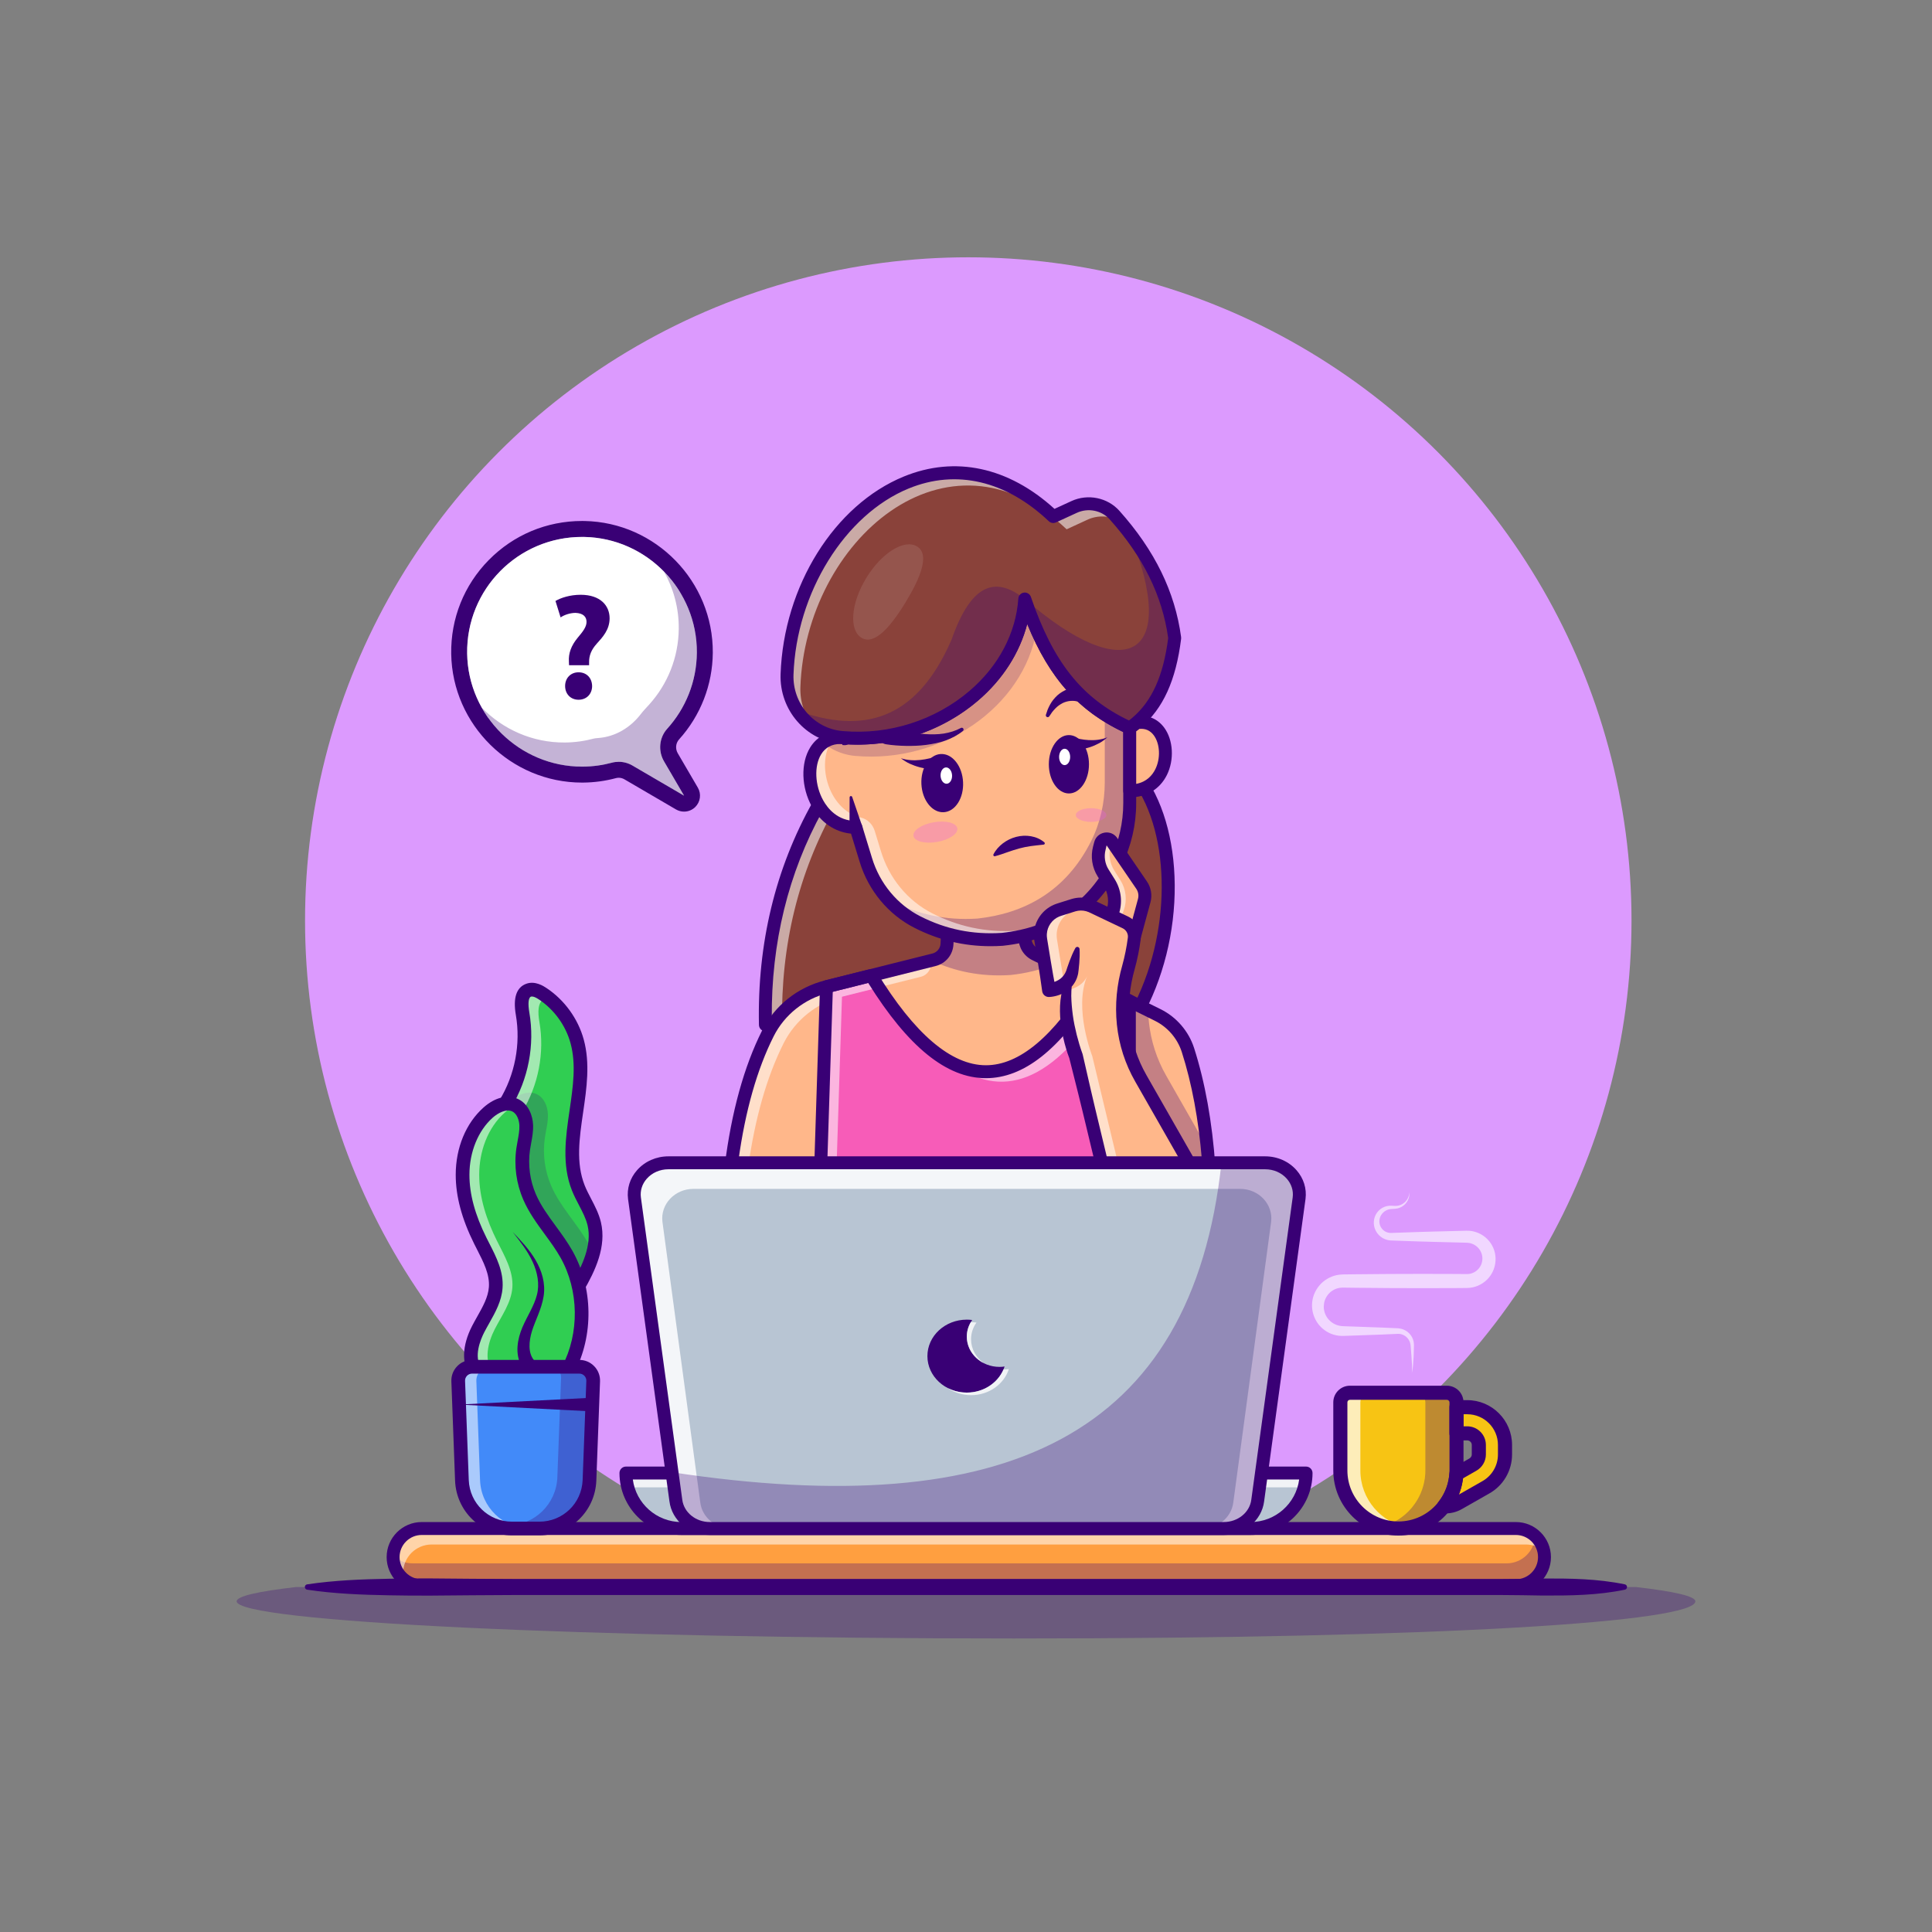 <?xml version="1.0" encoding="utf-8"?>
<!-- Generator: Adobe Illustrator 27.5.0, SVG Export Plug-In . SVG Version: 6.00 Build 0)  -->
<svg version="1.1" id="Layer_1" xmlns="http://www.w3.org/2000/svg" xmlns:xlink="http://www.w3.org/1999/xlink" x="0px" y="0px"
	 viewBox="0 0 4000 4000" style="enable-background:new 0 0 4000 4000;" xml:space="preserve">
<rect x="0" y="0" width="4000" height="4000" fill="#808080" stroke="none"/>
<g>
	<g>

	</g>
	<g>
		<g>
			<circle style="fill:#DC9AFE;" cx="2004.719" cy="1905.875" r="1373.156"/>
		</g>
		<g>
			<g>
				<g>
					<path style="fill:#FF9F40;" d="M3138.475,3283.064H873.115c-32.707,0-59.221-26.514-59.221-59.221l0,0
						c0-32.707,26.514-59.221,59.221-59.221h2265.36c32.707,0,59.221,26.514,59.221,59.221l0,0
						C3197.696,3256.55,3171.182,3283.064,3138.475,3283.064z"/>
				</g>
				<g style="opacity:0.3;">
					<path style="fill:#390075;" d="M3178.371,3180.167c-1.389,31.475-27.272,56.586-59.09,56.586H853.92
						c-15.39,0-29.363-5.92-39.894-15.544c-0.039,0.88-0.133,1.745-0.133,2.635c0,32.707,26.515,59.221,59.222,59.221h2265.359
						c32.708,0,59.222-26.514,59.222-59.221C3197.697,3206.527,3190.218,3190.996,3178.371,3180.167z"/>
				</g>
				<g style="opacity:0.55;">
					<path style="fill:#FFFFFF;" d="M3196.262,3210.811c-10.181-8.195-23.094-13.099-37.125-13.099H893.791
						c-16.327,0-31.165,6.643-41.905,17.321c-10.678,10.74-17.32,25.578-17.32,41.905c0,4.532,0.497,8.878,1.428,13.099
						c-13.472-10.864-22.101-27.502-22.101-46.188c0-16.39,6.643-31.165,17.321-41.905c10.74-10.678,25.515-17.321,41.905-17.321
						h2265.346C3166.712,3164.622,3190.365,3184.364,3196.262,3210.811z"/>
				</g>
				<g>
					<path style="fill:#390075;" d="M3138.476,3296.446H873.115c-40.034,0-72.607-32.568-72.607-72.603s32.573-72.607,72.607-72.607
						h2265.361c40.034,0,72.603,32.573,72.603,72.607S3178.51,3296.446,3138.476,3296.446z M873.115,3178.003
						c-25.273,0-45.84,20.566-45.84,45.84s20.566,45.835,45.84,45.835h2265.361c25.273,0,45.835-20.562,45.835-45.835
						s-20.562-45.84-45.835-45.84H873.115z"/>
				</g>
				<g>
					<path style="fill:#F7C414;" d="M3015.446,2903.359v141.06c0,2.438-0.068,4.943-0.203,7.381
						c-0.203,3.183-0.542,6.434-0.948,9.549h-0.068c-2.98,21.399-11.715,41.038-24.582,57.291c-0.677,1.016-1.49,2.032-2.302,2.98
						c-22.009,26.275-55.124,43.002-92.099,43.002c-66.365,0-120.202-53.837-120.202-120.202v-141.06
						c0-10.903,8.871-19.774,19.774-19.774h200.857C3006.575,2883.585,3015.446,2892.457,3015.446,2903.359z"/>
					<path style="fill:#390075;" d="M2895.244,3167.056c-67.622,0-122.637-55.015-122.637-122.637v-141.06
						c0-12.246,9.961-22.207,22.207-22.207h200.859c12.241,0,22.202,9.961,22.202,22.207v141.06c0,2.48-0.063,5.034-0.2,7.52
						c-0.21,3.257-0.552,6.558-0.967,9.722l-0.381,2.119c-3.223,20.488-11.768,39.937-24.775,56.367
						c-0.61,0.933-1.484,2.036-2.358,3.057C2965.849,3151.065,2931.601,3167.056,2895.244,3167.056z M2794.814,2886.016
						c-9.561,0-17.344,7.783-17.344,17.344v141.06c0,64.941,52.832,117.773,117.773,117.773c34.912,0,67.803-15.356,90.234-42.134
						c0.762-0.894,1.519-1.831,2.139-2.769c13.037-16.475,21.362-35.879,24.199-56.279l0.327-2.095
						c0.283-2.402,0.518-4.854,0.674-7.271c0.132-2.378,0.195-4.834,0.195-7.227v-141.06c0-9.561-7.778-17.344-17.339-17.344
						H2794.814z"/>
				</g>
				<g style="opacity:0.3;">
					<path style="fill:#390075;" d="M3000.773,2903.359v141.06c0,2.438-0.068,4.943-0.203,7.381
						c-0.203,3.183-0.542,6.434-0.948,9.549h-0.068c-2.98,21.399-11.715,41.038-24.582,57.291c-0.677,1.016-1.49,2.032-2.302,2.98
						c-22.009,26.275-55.124,43.002-92.099,43.002c-8.533,0-16.93-0.88-24.989-2.573c26.817-5.621,50.384-20.18,67.381-40.429
						c0.813-0.948,1.625-1.964,2.302-2.98c12.867-16.252,21.603-35.891,24.582-57.291h0.068c0.406-3.115,0.745-6.366,0.948-9.549
						c0.135-2.438,0.203-4.943,0.203-7.381v-141.06c0-10.903-8.871-19.774-19.774-19.774H2981
						C2991.902,2883.585,3000.773,2892.457,3000.773,2903.359z"/>
				</g>
				<g style="opacity:0.6;">
					<path style="fill:#FFFFFF;" d="M2922.796,2842.534c0.862-2.704,0.704-5.582,0.76-8.391c0.014-2.823-0.09-5.653-0.198-8.477
						c-0.24-5.652-0.62-11.303-1.047-16.951l-1.287-16.938l-0.355-4.233l-0.18-2.116l-0.267-1.879
						c-0.393-2.468-1.094-4.869-2.182-7.074c-4.172-8.936-13.365-14.83-22.622-14.868l-1.729,0.005l-2.11,0.091l-4.251,0.19
						l-8.501,0.38l-17.003,0.761l-68.012,2.426l-8.501,0.299l-4.251,0.149c-1.412,0.047-3.302-0.053-4.934-0.09
						c-6.76-0.334-13.531-1.712-19.908-4.21c-12.673-5.117-23.803-14.323-30.856-26.289c-3.535-5.958-6.11-12.516-7.595-19.339
						c-1.51-6.836-1.676-13.884-0.913-20.85c1.487-14.028,8.295-27.313,18.166-37.404c9.969-10.046,23.412-16.818,37.64-18.589
						c1.766-0.296,3.555-0.295,5.335-0.434l2.607-0.13l2.125-0.027l8.501-0.109l17.003-0.219l68.013-0.59l68.012-0.202l68.012,0.178
						l17.003,0.132l4.251,0.033l2.125,0.017c0.712,0.007,1.477,0.019,1.873-0.022c0.973-0.069,1.956-0.049,2.926-0.134
						c0.96-0.155,1.921-0.288,2.89-0.403c7.631-1.469,14.654-5.957,19.394-12.255c4.766-6.285,7.01-14.336,6.273-22.35
						c-0.696-7.942-4.551-15.577-10.572-21.056c-3.004-2.737-6.523-4.917-10.329-6.379c-0.933-0.427-1.913-0.712-2.905-0.965
						l-1.475-0.434l-1.517-0.26c-1.01-0.188-2.02-0.403-3.06-0.418c-1.113-0.051-1.844-0.22-3.441-0.223l-34.006-0.866
						c-22.671-0.629-45.342-1.038-68.013-1.849l-34.006-1.202l-17.003-0.601l-2.125-0.075l-2.64-0.196
						c-1.771-0.081-3.515-0.528-5.25-0.844c-3.44-0.875-6.769-2.145-9.817-3.908c-6.072-3.549-11.076-8.72-14.283-14.823
						c-3.213-6.073-4.709-13.041-4.137-19.737c0.443-6.729,2.927-13.214,6.807-18.542c2.002-2.624,4.285-5.008,6.879-6.991
						c2.638-1.917,5.454-3.564,8.474-4.707c3.026-1.088,6.144-1.943,9.326-2.134c1.567-0.213,3.187-0.084,4.721-0.107l4.25,0.232
						c2.956,0.173,5.339,0.279,7.954-0.052c2.539-0.406,5.112-0.991,7.502-2.095c4.827-2.061,9.202-5.542,12.282-10.053
						c1.585-2.227,2.835-4.718,3.697-7.36c0.983-2.619,1.385-5.42,1.64-8.251c0.45,5.639-0.538,11.61-3.356,16.801
						c-2.68,5.25-6.979,9.764-12.228,12.851c-2.605,1.608-5.535,2.621-8.512,3.435c-2.962,0.74-6.272,0.946-8.979,1.076l-4.25,0.231
						c-1.288,0.178-2.527,0.185-3.75,0.505c-2.469,0.407-4.789,1.369-6.986,2.428c-2.191,1.115-4.147,2.601-5.936,4.212
						c-1.726,1.695-3.251,3.55-4.51,5.565c-2.414,4.096-3.699,8.74-3.563,13.367c0.073,9.284,5.844,17.775,13.777,21.315
						c1.975,0.876,4.028,1.491,6.115,1.875c1.064,0.073,2.099,0.32,3.169,0.254l1.606,0.011l2.125-0.075l17.003-0.601l34.006-1.202
						c22.671-0.81,45.342-1.219,68.013-1.849l34.006-0.866c1.239-0.07,3.335,0.017,5.054,0.079c1.802,0.013,3.59,0.263,5.379,0.522
						l2.682,0.394l2.642,0.625c1.77,0.4,3.52,0.866,5.217,1.512c6.865,2.338,13.291,5.977,18.849,10.661
						c11.13,9.314,18.806,23.016,20.49,37.676c1.83,14.52-1.926,29.872-10.558,41.915c-8.496,12.116-21.749,20.82-36.367,23.902
						l-5.514,0.881c-1.845,0.203-3.704,0.261-5.558,0.367c-1.018,0.06-1.671,0.054-2.375,0.06l-2.125,0.016l-4.251,0.033
						l-17.003,0.132l-68.012,0.178l-68.012-0.201l-68.013-0.59l-17.003-0.219l-8.501-0.109l-2.125-0.027l-1.639,0.058
						c-1.042,0.076-2.108-0.016-3.139,0.157c-8.306,0.856-16.358,4.418-22.601,10.233c-6.137,5.861-10.578,13.675-11.876,22.218
						c-0.678,4.243-0.871,8.687-0.133,12.983c0.714,4.295,2.098,8.491,4.133,12.403c4.053,7.863,10.982,14.223,19.101,18.058
						c4.104,1.853,8.524,2.988,13.054,3.461c1.199,0.074,2.136,0.222,3.559,0.267l4.251,0.149l8.501,0.299l68.012,2.426
						l17.003,0.761l8.501,0.38l4.251,0.19l2.141,0.099l2.517,0.215c6.682,0.723,13.126,3.356,18.252,7.494
						c2.585,2.036,4.894,4.417,6.729,7.115c1.895,2.649,3.385,5.568,4.401,8.625c1.087,3.031,1.652,6.221,1.804,9.384l0.067,2.358
						l-0.049,2.133l-0.105,4.265c-0.154,5.687-0.316,11.374-0.577,17.06c-0.29,5.687-0.627,11.373-1.105,17.054
						c-0.254,2.841-0.5,5.679-0.887,8.51C2924.31,2837.022,2924.048,2839.951,2922.796,2842.534z"/>
				</g>
				<g style="opacity:0.7;">
					<path style="fill:#FFFFFF;" d="M2916.033,3162.861c-6.772,1.151-13.679,1.761-20.79,1.761
						c-66.365,0-120.202-53.837-120.202-120.202v-141.06c0-10.903,8.871-19.774,19.774-19.774h41.444
						c-10.903,0-19.774,8.871-19.774,19.774v141.06C2816.486,3103.742,2859.487,3153.042,2916.033,3162.861z"/>
				</g>
				<g>
					<g>
						<path style="fill:#F7C414;" d="M3115.942,2991.598v19.774c0,28.51-15.508,54.785-40.564,68.465l-55.869,31.828
							c-9.48,5.417-19.774,7.652-29.864,6.975c12.867-16.252,21.603-35.891,24.582-57.291h0.068
							c0.406-3.115,0.745-6.366,0.948-9.549l33.725-19.232c8.059-4.402,12.799-12.46,12.799-21.196v-19.774
							c0-13.206-10.768-23.973-23.973-23.973h-22.347v-54.176h22.347C3080.931,2913.449,3115.942,2948.46,3115.942,2991.598z"/>
						<path style="fill:#390075;" d="M2993.129,3121.187c-1.216,0-2.432-0.039-3.647-0.122l-4.619-0.308l2.871-3.628
							c12.92-16.313,21.245-35.718,24.082-56.118l0.327-2.095c0.283-2.402,0.518-4.854,0.674-7.271l0.083-1.309l34.863-19.883
							c7.261-3.97,11.572-11.094,11.572-19.082v-19.775c0-11.875-9.663-21.538-21.543-21.538h-24.78v-59.043h24.78
							c44.434,0,80.581,36.147,80.581,80.581v19.775c0,29.463-16.03,56.514-41.831,70.596l-55.825,31.812
							C3012.177,3118.653,3002.709,3121.187,2993.129,3121.187z M3016.328,3063.78c-2.979,18.911-10.483,36.938-21.855,52.524
							c8.276-0.225,16.431-2.524,23.833-6.753l55.864-31.831c24.282-13.252,39.341-38.667,39.341-66.348v-19.775
							c0-41.748-33.97-75.718-75.718-75.718h-19.917v49.316h19.917c14.561,0,26.406,11.841,26.406,26.401v19.775
							c0,9.795-5.254,18.516-14.063,23.33l-32.554,18.569c-0.215,2.813-0.518,5.649-0.874,8.389L3016.328,3063.78z"/>
					</g>
				</g>
				<g>
					<path style="fill:#390075;" d="M2895.244,3179.224c-74.331,0-134.805-60.474-134.805-134.805v-141.06
						c0-18.955,15.42-34.375,34.375-34.375h200.859c18.95,0,34.37,15.42,34.37,34.375v141.06c0,2.705-0.068,5.488-0.225,8.198
						c-0.215,3.413-0.566,6.943-1.045,10.615c-0.068,0.542-0.171,1.079-0.298,1.602c-3.418,22.681-12.749,44.229-27.046,62.437
						c-0.84,1.216-1.826,2.476-2.993,3.843C2972.861,3161.646,2935.209,3179.224,2895.244,3179.224z M2794.814,2898.184
						c-2.852,0-5.176,2.324-5.176,5.176v141.06c0,58.232,47.373,105.605,105.605,105.605c31.304,0,60.796-13.77,80.908-37.778
						c0.527-0.615,0.972-1.143,1.323-1.68c0.229-0.342,0.469-0.674,0.723-0.991c11.572-14.614,19.028-31.987,21.567-50.239
						c0.059-0.41,0.132-0.811,0.22-1.206c0.293-2.393,0.532-4.849,0.688-7.266c0.112-2.051,0.171-4.277,0.171-6.445v-141.06
						c0-2.852-2.319-5.176-5.171-5.176H2794.814z M3014.296,3061.348h0.049H3014.296z"/>
				</g>
				<g>
					<g>
						<path style="fill:#390075;" d="M2993.134,3133.355c-1.489,0-2.979-0.049-4.473-0.151c-5.41-0.361-10.171-3.696-12.368-8.652
							s-1.465-10.723,1.904-14.976c11.572-14.614,19.028-31.987,21.567-50.239c0.059-0.41,0.132-0.811,0.22-1.206
							c0.293-2.393,0.532-4.849,0.688-7.266c0.317-4.902,3.071-9.312,7.339-11.743l33.726-19.233c3.486-1.909,5.43-5.044,5.43-8.516
							v-19.775c0-5.166-4.204-9.37-9.375-9.37h-22.349c-8.062,0-14.6-6.538-14.6-14.6v-54.18c0-8.062,6.538-14.6,14.6-14.6h22.349
							c51.143,0,92.749,41.606,92.749,92.749v19.775c0,33.916-18.457,65.059-48.169,81.279l-55.635,31.699
							C3016.367,3130.274,3004.829,3133.355,2993.134,3133.355z M3028.476,3064.834c-1.528,10.122-4.229,20.02-8.027,29.492
							l47.7-27.178c20.562-11.226,33.193-32.549,33.193-55.776v-19.775c0-35.039-28.511-63.55-63.55-63.55h-7.749v24.98h7.749
							c21.27,0,38.574,17.3,38.574,38.569v19.775c0,14.102-7.813,27.129-20.396,34.009l-26.885,15.337
							c-0.098,0.83-0.2,1.665-0.313,2.515C3028.706,3063.775,3028.603,3064.312,3028.476,3064.834z"/>
					</g>
				</g>
				<g>
					<g>
						<path style="fill:#30CE52;" d="M1046.277,2285.185l2.441,12.393l97.834,497.68c-0.814-46.695,25.726-88.82,49.136-129.255
							c11.893-20.468,23.41-42.501,30.42-65.16c6.885-22.033,9.514-44.629,4.194-67.038c-6.259-26.477-22.972-49.073-32.987-74.361
							c-37.681-95.017,24.536-204.868-2.441-303.515c-10.954-39.997-36.805-75.675-71.419-98.584
							c-8.638-5.696-19.278-10.766-28.981-7.26c-17.276,6.259-15.586,30.796-12.456,48.885
							C1092.972,2162.627,1080.015,2230.165,1046.277,2285.185z"/>
					</g>
					<g style="opacity:0.2;">
						<path style="fill:#390075;" d="M1048.718,2287.11l97.834,497.68c-0.814-46.695,25.726-88.82,49.136-129.256
							c11.893-20.468,23.41-42.501,30.42-65.159c-2.566-5.571-5.383-11.079-8.388-16.462
							c-23.097-40.936-57.523-75.175-76.301-118.302c-13.52-31.046-18.214-65.848-13.395-99.398
							c2.379-16.462,7.01-32.736,6.384-49.323c-0.688-16.587-7.949-34.301-22.972-41.499c-18.528-8.826-40.623,1.565-55.958,15.21
							C1053.1,2282.728,1050.847,2284.856,1048.718,2287.11z"/>
					</g>
					<g style="opacity:0.55;">
						<path style="fill:#FFFFFF;" d="M1046.277,2285.185l4.319,21.908h31.484l-1.001-5.195
							c33.737-55.082,46.694-122.558,35.678-186.278c-3.13-18.09-4.757-42.563,12.519-48.823c1.878-0.688,3.693-1.064,5.571-1.127
							c-3.693-3.004-7.511-5.758-11.392-8.325c-8.638-5.696-19.278-10.766-28.981-7.26c-17.276,6.259-15.586,30.796-12.456,48.885
							C1092.972,2162.627,1080.015,2230.165,1046.277,2285.185z"/>
					</g>
					<g>
						<path style="fill:#390075;" d="M1146.518,2809.458c-7.725,0-14.048-6.191-14.18-13.945
							c-0.806-47.695,23.286-88.965,46.587-128.872l4.517-7.754c21.763-37.48,42.71-81.27,33.081-121.831
							c-3.394-14.312-10.43-27.783-17.881-42.046c-5.059-9.683-10.288-19.692-14.497-30.303
							c-21.294-53.655-12.94-110.886-4.858-166.233c7.139-48.877,13.877-95.042,1.914-138.77
							c-10.015-36.594-33.911-69.585-65.557-90.513c-9.912-6.56-14.477-6.431-16.333-5.762c-5.337,1.938-6.587,14.319-3.345,33.115
							c11.533,66.812-2.173,138.281-37.612,196.084c-4.097,6.682-12.832,8.774-19.512,4.68c-6.675-4.097-8.774-12.83-4.678-19.509
							c31.885-52.009,44.224-116.313,33.843-176.428c-6.118-35.442,1.157-57.18,21.621-64.612
							c18.335-6.648,35.898,4.951,41.67,8.767c37.3,24.665,65.459,63.552,77.266,106.687c13.53,49.451,6.04,100.75-1.201,150.359
							c-7.891,54.031-15.342,105.068,3.15,151.665c3.672,9.248,8.335,18.179,13.276,27.632c7.93,15.181,16.128,30.879,20.342,48.633
							c11.929,50.264-11.577,100.308-36.147,142.632l-4.556,7.808c-21.333,36.543-43.394,74.331-42.72,114.092
							c0.132,7.832-6.113,14.292-13.945,14.424C1146.679,2809.458,1146.601,2809.458,1146.518,2809.458z"/>
					</g>
					<g>
						<path style="fill:#30CE52;" d="M1176.26,2835.89c38.697-73.563,37.367-166.708-3.416-239.136
							c-23.053-40.94-57.504-75.185-76.262-118.262c-13.52-31.05-18.215-65.885-13.396-99.406
							c2.364-16.445,6.973-32.74,6.333-49.342c-0.64-16.602-7.939-34.326-22.934-41.481c-18.521-8.838-40.654,1.581-55.98,15.228
							c-35.645,31.738-52.827,80.79-52.887,128.516c-0.06,47.727,15.494,94.322,36.797,137.03
							c15.339,30.751,34.281,62.336,31.832,96.613c-2.245,31.43-22.068,58.331-36.444,86.371
							c-14.376,28.04-22.926,64.219-4.096,89.484"/>
					</g>
					<g style="opacity:0.55;">
						<path style="fill:#FFFFFF;" d="M989.881,2752.006c-14.334,28.042-22.909,64.221-4.069,89.509l33.738-1.002
							c-17.902-25.225-9.389-60.841,4.757-88.507c14.396-28.042,34.238-54.957,36.492-86.379
							c2.441-34.239-16.525-65.848-31.86-96.582c-21.282-42.688-36.868-89.321-36.805-137.017
							c0.063-47.759,17.276-96.832,52.891-128.567c6.635-5.884,14.522-11.204,22.846-14.522c-0.438-0.25-0.876-0.501-1.314-0.688
							c-18.465-8.826-40.623,1.565-55.958,15.21c-35.616,31.735-52.829,80.808-52.892,128.567
							c-0.063,47.696,15.523,94.328,36.805,137.017c15.335,30.734,34.301,62.343,31.86,96.582
							C1024.119,2697.05,1004.277,2723.965,989.881,2752.006z"/>
					</g>
					<g>
						<path style="fill:#390075;" d="M985.82,2855.689c-4.326,0.005-8.599-1.968-11.382-5.708
							c-19.092-25.61-18.057-63.672,2.842-104.434c3.462-6.753,7.227-13.438,10.864-19.897
							c11.602-20.596,22.554-40.054,24.053-61.011c1.87-26.128-10.967-51.226-24.556-77.798c-1.963-3.838-3.921-7.666-5.82-11.475
							c-25.82-51.758-38.345-98.657-38.286-143.379c0.068-55.842,21.074-106.538,57.637-139.094
							c23.613-21.023,50.352-27.539,71.524-17.434c21.733,10.369,30.264,34.558,31.001,53.738
							c0.508,13.198-1.797,25.654-4.028,37.698c-0.874,4.731-1.758,9.463-2.437,14.209c-4.414,30.708-0.029,63.281,12.358,91.724
							c10.181,23.379,25.303,44.043,41.314,65.918c11.855,16.206,24.116,32.959,34.302,51.045
							c42.886,76.157,44.302,175.347,3.608,252.705c-3.642,6.929-12.217,9.595-19.16,5.947c-6.934-3.647-9.595-12.222-5.947-19.16
							c36.318-69.048,35.059-157.588-3.223-225.571c-9.356-16.611-20.586-31.958-32.476-48.208
							c-16.221-22.163-32.993-45.083-44.434-71.348c-14.668-33.687-19.658-70.718-14.429-107.09
							c0.737-5.122,1.68-10.229,2.627-15.337c2.036-11.003,3.96-21.394,3.574-31.438c-0.4-10.4-4.536-24.294-14.868-29.226
							c-12.407-5.928-29.541,3.313-40.44,13.02c-30.083,26.785-48.076,70.874-48.135,117.937
							c-0.049,40.215,11.499,82.959,35.308,130.679c1.86,3.73,3.77,7.466,5.693,11.226c14.761,28.862,30.025,58.711,27.593,92.734
							c-1.953,27.31-15.005,50.493-27.632,72.91c-3.667,6.514-7.129,12.661-10.342,18.926c-7.461,14.551-22.92,50.947-5.342,74.531
							c4.683,6.279,3.389,15.166-2.896,19.849C991.743,2854.776,988.769,2855.689,985.82,2855.689z"/>
					</g>
					<g>
						<path style="fill:#428AF9;" d="M1059.994,3164.622h56.817c55.771,0,101.557-44.106,103.64-99.838l7.674-205.281
							c0.608-16.25-12.402-29.755-28.663-29.755H977.343c-16.261,0-29.271,13.505-28.663,29.755l7.674,205.281
							C958.437,3120.516,1004.223,3164.622,1059.994,3164.622z"/>
					</g>
					<g style="opacity:0.3;">
						<path style="fill:#390075;" d="M1051.092,3158.363h57.648c55.771,0,101.526-44.128,103.655-99.836l7.637-205.306
							c0.626-16.212-12.393-29.732-28.668-29.732h-58.4c16.275,0,29.294,13.52,28.668,29.732l-7.699,205.306
							C1151.867,3113.984,1106.55,3157.987,1051.092,3158.363z"/>
					</g>
					<g style="opacity:0.55;">
						<path style="fill:#FFFFFF;" d="M948.694,2859.479l7.636,205.306c2.128,55.708,47.884,99.836,103.655,99.836h37.556
							c-55.771,0-101.527-44.128-103.655-99.836l-7.637-205.306c-0.626-16.212,12.393-29.732,28.668-29.732h-37.556
							C961.088,2829.748,948.068,2843.268,948.694,2859.479z"/>
					</g>
					<g>
						<path style="fill:#390075;" d="M1116.811,3178.809h-56.816c-63.687,0-115.44-49.854-117.817-113.491l-7.671-205.288
							c-0.444-11.738,3.804-22.871,11.958-31.338c8.159-8.467,19.121-13.13,30.879-13.13h222.119c11.758,0,22.72,4.663,30.879,13.13
							c8.154,8.467,12.402,19.6,11.958,31.343l-7.671,205.278C1232.25,3128.956,1180.498,3178.809,1116.811,3178.809z
							 M977.343,2843.931c-3.975,0-7.686,1.577-10.439,4.443c-2.759,2.861-4.194,6.626-4.048,10.596l7.671,205.288
							c1.811,48.325,41.108,86.182,89.468,86.182h56.816c48.359,0,87.656-37.856,89.468-86.187l7.671-205.278
							c0.146-3.975-1.289-7.739-4.048-10.601c-2.754-2.866-6.465-4.443-10.439-4.443H977.343z"/>
					</g>
					<g>
						<polygon style="fill:#390075;" points="1226.313,2922.183 950.493,2907.997 1226.313,2893.811 						"/>
					</g>
					<g>
						<path style="fill:#390075;" d="M1061.567,2550.858c17.129,17.927,34.456,36.084,47.344,58.081
							c6.379,10.982,11.553,22.852,14.675,35.514c3.132,12.594,4.055,26.218,1.907,39.405
							c-4.194,26.415-16.995,49.324-23.975,71.557c-3.425,11.022-5.488,22.341-5.198,32.923c0.259,10.599,3.147,20.099,8.665,27.051
							c4.883,6.15,3.855,15.092-2.295,19.974s-15.093,3.854-19.973-2.296c-0.308-0.387-0.591-0.785-0.852-1.192l-0.283-0.45
							c-8.677-13.636-11.14-29.651-10.078-43.746c1.033-14.27,4.954-27.388,10.054-39.637
							c10.432-24.158,24.297-44.333,30.022-66.952c5.94-22.276,1.213-46.926-8.958-68.87
							C1092.38,2590.094,1076.934,2570.316,1061.567,2550.858z"/>
					</g>
				</g>
				<g>
					<g>
						<g>
							<path style="fill:#FFFFFF;" d="M1416.259,1663.858c-2.856,0-5.727-0.737-8.32-2.254l-106.87-62.397
								c-6.113-3.567-13.052-5.454-20.054-5.454c-3.398,0-6.782,0.444-10.049,1.323c-20.733,5.564-42.188,8.479-63.779,8.665
								l-2.192,0.007c-138.032,0-252.105-112.229-254.287-250.178c-1.089-68.733,24.844-133.543,73.022-182.49
								c48.188-48.96,112.559-75.923,181.245-75.923c1.67,0,3.33,0.015,5.005,0.046c138.53,2.671,250.357,117.629,249.277,256.267
								c-0.479,62.246-23.731,121.992-65.464,168.227c-11.963,13.25-13.887,32.622-4.785,48.208l41.518,71.108
								c3.784,6.482,2.725,14.7-2.583,20.005C1424.76,1662.203,1420.532,1663.858,1416.259,1663.858z"/>
						</g>
						<g>
							<g>
								<path style="fill:#390075;" d="M1204.975,1111.671c1.563,0,3.115,0.017,4.688,0.046
									c129.521,2.495,234.087,110.081,233.081,239.624c-0.469,60.498-23.564,115.583-61.211,157.29
									c-16.782,18.589-19.414,45.977-6.787,67.603l41.518,71.108l-106.87-62.397c-8.686-5.071-18.496-7.708-28.379-7.708
									c-4.8,0-9.614,0.622-14.331,1.887c-19.043,5.112-39.028,7.925-59.639,8.101c-0.684,0.005-1.367,0.01-2.051,0.01
									c-129.014,0-235.728-104.688-237.774-233.926C965.112,1220.225,1072.368,1111.678,1204.975,1111.671 M1204.995,1078.641
									v33.03V1078.641c-0.005,0-0.024,0-0.024,0c-73.149,0.005-141.699,28.721-193.018,80.862
									c-51.304,52.126-78.916,121.14-77.759,194.329c2.324,146.912,123.804,266.433,270.801,266.433l2.334-0.01
									c22.988-0.195,45.84-3.301,67.92-9.229c1.87-0.503,3.809-0.757,5.767-0.757c4.082,0,8.14,1.108,11.728,3.203l106.865,62.395
									c5.191,3.03,10.938,4.507,16.646,4.507c8.545,0,17.002-3.311,23.364-9.675c10.615-10.615,12.739-27.051,5.171-40.012
									l-41.519-71.108c-5.459-9.348-4.341-20.925,2.778-28.814c44.448-49.241,69.209-112.871,69.726-179.167
									c1.143-147.639-117.949-270.063-265.479-272.905C1208.525,1078.658,1206.767,1078.641,1204.995,1078.641L1204.995,1078.641z
									"/>
							</g>
						</g>
					</g>
					<g style="opacity:0.5;">
						<g>
							<path style="fill:#FFFFFF;" d="M1222.145,1130.446c-134.758-2.597-244.574,106.935-242.441,241.59
								c0.68,42.948,12.976,83.148,33.75,117.732c-28.298-38.412-45.429-85.505-46.235-136.459
								c-2.134-134.655,107.682-244.187,242.441-241.59c84.493,1.628,158.34,47.992,199.214,115.982
								C1366.396,1170.055,1298.631,1131.918,1222.145,1130.446z"/>
						</g>
					</g>
					<g style="opacity:0.3;">
						<path style="fill:#390075;" d="M1169.589,1537.287c20.614-0.177,40.597-2.99,59.64-8.102c2.016-0.541,5.045-0.917,8.764-1.163
							c35.426-2.342,67.102-21.375,88.705-49.548c5.321-6.94,11.387-13.145,17.38-19.784c37.648-41.704,60.74-96.789,61.211-157.29
							c0.332-42.722-10.876-83.017-30.616-117.982c42.483,43.444,68.577,102.912,68.071,167.922
							c-0.469,60.175-23.315,114.991-60.603,156.613c-16.863,18.822-20.374,46.05-7.632,67.874l41.753,71.514l-106.868-62.394
							c-12.992-7.585-28.458-9.628-42.993-5.746c-18.958,5.064-38.845,7.85-59.357,8.026
							c-89.435,0.768-168.395-48.8-209.602-122.139C1041.236,1510.019,1102.438,1537.863,1169.589,1537.287z"/>
					</g>
					<g>
						<path style="fill:#390075;" d="M1178.14,1377.253l-0.307-8.118c-0.94-15.923,4.366-32.16,18.416-49.016
							c9.991-11.864,18.109-21.855,18.109-32.473c0-10.931-7.179-18.109-22.789-18.736c-10.304,0-22.795,3.746-30.913,9.371
							l-10.618-34.033c11.244-6.559,29.98-12.804,52.142-12.804c41.218,0,59.947,22.795,59.947,48.709
							c0,23.728-14.671,39.338-26.535,52.449c-11.557,12.804-16.237,24.981-15.923,39.031v5.619H1178.14z M1170.021,1420.337
							c0-16.543,11.557-28.408,27.794-28.408c16.857,0,27.787,11.864,28.101,28.408c0,16.236-11.244,28.414-28.101,28.414
							C1181.265,1448.751,1170.021,1436.574,1170.021,1420.337z"/>
					</g>
				</g>
				<g>
					<g>
						<path style="fill:#8A423A;" d="M1694.495,1666.755c-76.689,136.3-113.288,287.962-109.799,454.985l766.063-18.708
							c93.742-167.325,87.376-387.713,0.641-498.733L1694.495,1666.755z"/>
					</g>
					<g style="opacity:0.55;">
						<path style="fill:#FFFFFF;" d="M1729.046,1671.629c-75.801,134.778-112.491,284.58-109.884,449.406l-29.054,0.683
							c-3.477-166.999,33.151-318.663,109.822-454.994l656.882-62.454c1.801,2.359,3.601,4.718,5.339,7.14L1729.046,1671.629z"/>
					</g>
					<g>
						<path style="fill:#390075;" d="M1584.697,2135.123c-3.442,0-6.753-1.323-9.248-3.706c-2.573-2.458-4.058-5.84-4.136-9.397
							c-3.525-168.667,33.994-324.048,111.519-461.826c2.148-3.821,6.035-6.348,10.401-6.763l656.904-62.456
							c4.521-0.403,9.004,1.487,11.812,5.085c44.507,56.965,69.434,140.916,70.195,236.384
							c0.771,97.095-23.979,195.515-69.707,277.131c-2.31,4.124-6.621,6.724-11.348,6.838l-766.064,18.706
							C1584.917,2135.123,1584.804,2135.123,1584.697,2135.123z M1702.763,1679.415c-70.81,128.362-106.069,272.466-104.878,428.613
							l744.854-18.188c82.368-152.891,83.384-360.764,2.49-471.506L1702.763,1679.415z"/>
					</g>
					<g>
						<path style="fill:#FFB78A;" d="M2502.858,2415.239h-989.141c13.534-107.463,38.118-200.212,76.05-275.641
							c24.398-48.362,68.848-83.5,121.307-96.723l216.912-54.321l5.897-1.49c15.148-3.787,26.074-17.072,26.757-32.717l1.614-33.089
							c0,0,82.072-118.265,159.984-17.755v38.801c0,14.155,8.008,27.129,20.797,33.462l40.787,20.176l35.635,17.631l37.932,18.811
							l6.332,3.104l74.498,36.876l38.925,19.245l19.928,9.871c29.737,14.713,52.21,40.788,62.392,72.324
							c19.804,61.771,32.779,129.564,40.042,202.261C2500.81,2388.978,2501.927,2402.015,2502.858,2415.239z"/>
						<path style="fill:#390075;" d="M2502.861,2417.759h-989.145c-0.723,0-1.411-0.313-1.89-0.854
							c-0.479-0.542-0.698-1.262-0.61-1.98c13.911-110.42,39.58-203.433,76.299-276.458c24.629-48.816,69.439-84.548,122.944-98.035
							l222.808-55.811c14.009-3.501,24.229-15.996,24.858-30.386l1.616-33.101c0.024-0.471,0.176-0.928,0.444-1.313
							c1.646-2.366,40.801-57.961,91.685-59.304c26.143-0.75,50.508,13.25,72.358,41.44c0.342,0.442,0.527,0.984,0.527,1.543v38.801
							c0,13.323,7.432,25.278,19.399,31.206l254.033,125.715c30.132,14.905,53.34,41.807,63.672,73.806
							c19.17,59.797,32.681,128.022,40.151,202.783c1.304,12.925,2.437,26.13,3.359,39.248c0.054,0.698-0.19,1.384-0.669,1.895
							C2504.228,2417.469,2503.559,2417.759,2502.861,2417.759z M1516.572,2412.72h983.584c-0.884-12.178-1.943-24.412-3.154-36.401
							c-7.437-74.414-20.874-142.29-39.937-201.746c-9.912-30.708-32.188-56.528-61.113-70.835l-254.033-125.715
							c-13.696-6.782-22.202-20.469-22.202-35.72v-37.937c-20.669-26.392-43.354-39.439-67.7-38.814
							c-45.664,1.194-82.983,50.654-87.28,56.57l-1.582,32.346c-0.723,16.589-12.51,31.001-28.662,35.039l-5.889,1.487
							l-216.919,54.324c-52.08,13.13-95.703,47.908-119.673,95.415C1555.869,2212.618,1530.488,2304.114,1516.572,2412.72z"/>
					</g>
					<g style="opacity:0.55;">
						<path style="fill:#FFFFFF;" d="M1926.798,1989.096c3.446,14.738-5.573,29.524-20.256,33.201l-162.752,40.755
							c-52.458,13.223-96.909,48.361-121.307,96.723c-35.511,70.648-59.35,156.569-73.38,255.464h-35.386
							c13.534-107.463,38.118-200.212,76.05-275.641c24.398-48.362,68.848-83.5,121.307-96.723l215.67-54.011
							C1926.762,1988.941,1926.78,1989.018,1926.798,1989.096z"/>
					</g>
					<g style="opacity:0.3;">
						<path style="fill:#390075;" d="M2183.823,1995.942c-29.054,12.044-59.97,19.307-91.694,22.722
							c-61.958,4.036-115.782-7.698-164.143-30.109l5.897-1.49c15.148-3.787,26.074-17.072,26.757-32.717l1.614-33.089
							c0,0,82.072-118.265,159.984-17.755v38.801c0,14.155,8.008,27.129,20.797,33.462L2183.823,1995.942z"/>
					</g>
					<g>
						<path style="fill:#F75CB8;" d="M2338.214,2072.346v342.908h-639.036l11.903-372.361l92.675-23.197
							c142.943,233.902,294.08,289.429,460.274,15.944L2338.214,2072.346z"/>
					</g>
					<g style="opacity:0.3;">
						<path style="fill:#390075;" d="M2502.858,2415.239h-166.254l-56.121-233.55c0,0-31.972-81.016-16.762-146.201l74.498,36.876
							l38.925,19.245c0.125,8.257,0.683,16.514,1.552,24.709c4.159,38.987,16.328,76.732,35.821,110.815l84.989,148.933
							C2500.81,2388.978,2501.927,2402.015,2502.858,2415.239z"/>
					</g>
					<g style="opacity:0.55;">
						<path style="fill:#FFFFFF;" d="M1803.761,2019.719c5.215,8.505,10.43,16.824,15.644,24.833l-76.173,19.059l-11.237,351.628
							h-32.841l11.92-372.363L1803.761,2019.719z"/>
					</g>
					<g style="opacity:0.55;">
						<path style="fill:#FFFFFF;" d="M2338.219,2072.364v4.78l-42.091-20.797c-116.03,190.9-224.734,221.506-328.41,142.911
							c93.991,49.913,192.204,7.698,296.314-163.646L2338.219,2072.364z"/>
					</g>
					<g>
						<path style="fill:#390075;" d="M2338.212,2428.638h-639.033c-3.623,0-7.095-1.467-9.614-4.072
							c-2.519-2.603-3.882-6.116-3.765-9.739l11.9-372.361c0.19-5.979,4.326-11.106,10.127-12.556l92.676-23.196
							c5.693-1.414,11.626,1.008,14.673,6.003c78.169,127.913,154.224,192.773,226.03,192.773c0.054,0,0.098,0,0.146,0
							c68.931-0.085,140-59.57,211.235-176.799c3.608-5.933,11.143-8.122,17.378-5.046l74.185,36.704
							c4.561,2.258,7.446,6.907,7.446,11.997v342.908C2351.596,2422.647,2345.605,2428.638,2338.212,2428.638z M1712.998,2401.871
							h611.831v-321.213l-55.806-27.61c-75.303,120.466-149.839,179.116-227.637,179.214c-0.059,0-0.132,0-0.19,0
							c-81.23,0.007-160.996-64.524-243.692-197.202l-73.369,18.364L1712.998,2401.871z"/>
					</g>
					<g>
						<path style="fill:#390075;" d="M2502.861,2428.638h-989.145c-3.843,0-7.495-1.648-10.039-4.529
							c-2.539-2.881-3.721-6.714-3.242-10.525c14.028-111.577,40.068-205.779,77.393-279.988
							c26.021-51.687,73.403-89.478,129.99-103.684l222.788-55.806c9.365-2.361,16.23-10.73,16.675-20.352l1.607-33.14
							c0.122-2.505,0.942-4.924,2.373-6.985c1.773-2.549,44.024-62.488,100.356-63.967c29.746-0.747,57.134,14.568,81.211,45.63
							c1.821,2.346,2.808,5.232,2.808,8.201v38.809c0,9.155,5.103,17.373,13.32,21.445l254.048,125.72
							c32.744,16.223,57.964,45.469,69.194,80.242c22.734,70.801,37.539,153.088,44.014,244.6c0.264,3.706-1.025,7.351-3.555,10.068
							C2510.122,2427.095,2506.577,2428.638,2502.861,2428.638z M1528.979,2401.871h959.438
							c-6.802-83.628-20.815-158.914-41.704-223.955c-9.019-27.922-29.282-51.423-55.591-64.456l-254.053-125.723
							c-17.402-8.628-28.203-26.035-28.203-45.434v-34.124c-17.358-21.094-35.894-31.775-55.171-31.775
							c-0.435,0-0.864,0.005-1.304,0.017c-36.733,0.913-68.525,38.647-76.963,49.566l-1.411,29.033
							c-0.996,21.623-15.82,39.741-36.89,45.049l-222.798,55.808c-49.033,12.312-90.073,45.024-112.593,89.751
							C1567.465,2213.772,1543.007,2299.92,1528.979,2401.871z"/>
					</g>
					<g>
						<path style="fill:#FFB78A;" d="M2338.964,1507.114v155.327c0,42.277-9.25,84.244-28.247,121.99
							c-53.017,105.663-140.428,150.05-235.599,160.356c-66.986,4.345-124.535-9.685-175.876-35.821
							c-51.652-26.198-89.708-73.07-106.594-128.446l-20.673-67.482c-92.626,0-122.735-135.213-67.979-175.131
							c10.305-7.512,23.591-11.671,40.042-10.926c0.186-0.062,0.31,0,0.435,0c185.685,15.955,364.976-112.802,377.206-286.815
							c7.698,22.659,15.831,43.891,24.646,63.695c18.128,41.16,38.863,76.36,63.819,106.532
							C2243.979,1451.302,2285.574,1482.839,2338.964,1507.114z"/>
						<path style="fill:#390075;" d="M2051.044,1948.089c-54.136,0-104.36-12.146-152.944-36.88
							c-51.294-26.018-90.61-73.384-107.861-129.954l-20.132-65.718c-48.608-0.933-78.042-38.259-89.429-73.223
							c-14.033-43.069-5.054-86.841,21.836-106.445c11.367-8.289,25.303-12.124,41.538-11.411c0.259-0.01,0.508-0.012,0.689,0.02
							c97.681,8.386,196.021-22.932,269.722-85.952c62.261-53.24,99.448-123.75,104.702-198.538
							c0.088-1.196,1.001-2.168,2.192-2.322c1.152-0.151,2.324,0.552,2.705,1.687c8.032,23.63,16.064,44.394,24.565,63.479
							c18.525,42.068,39.282,76.721,63.457,105.955c33.779,40.842,75.625,72.256,127.92,96.033c0.903,0.408,1.479,1.306,1.479,2.292
							v155.327c0,43.477-9.863,86.052-28.516,123.125c-47.886,95.427-127.817,149.839-237.578,161.726
							C2067.187,1947.823,2059.067,1948.089,2051.044,1948.089z M1740.292,1529.41c-13.521,0-25.215,3.535-34.809,10.53
							c-25.151,18.337-33.384,59.793-20.02,100.815c10.991,33.726,39.487,69.763,86.514,69.763c1.108,0,2.085,0.723,2.407,1.782
							l20.669,67.483c16.855,55.269,55.249,101.533,105.327,126.936c54.966,27.978,112.066,39.617,174.575,35.554
							c107.842-11.68,186.445-65.169,233.511-158.972c18.306-36.377,27.979-78.169,27.979-120.862v-153.708
							c-52.324-24.021-94.282-55.674-128.237-96.736c-24.482-29.592-45.474-64.634-64.185-107.122
							c-7.212-16.191-14.087-33.579-20.908-52.874c-8.213,71.785-45.322,139.001-105.376,190.354
							c-74.722,63.892-174.424,95.625-273.481,87.134l0,0c-0.112,0.007-0.234,0.01-0.332,0.005
							C1742.7,1529.439,1741.489,1529.41,1740.292,1529.41z"/>
					</g>
					<g style="opacity:0.3;">
						<path style="fill:#390075;" d="M2338.964,1507.114v155.327c0,42.277-9.25,84.244-28.247,121.99
							c-53.017,105.663-140.428,150.05-235.599,160.356c-66.986,4.345-124.535-9.685-175.876-35.821
							c-24.15-12.23-45.32-28.992-62.702-49.044c3.601,2.173,7.264,4.16,11.051,6.084c51.341,26.136,108.891,40.166,175.876,35.821
							c95.17-10.305,182.581-54.694,235.598-160.356c18.997-37.746,28.247-79.713,28.247-121.99v-140.49
							C2303.205,1489.358,2320.339,1498.67,2338.964,1507.114z"/>
					</g>
					<g style="opacity:0.55;">
						<path style="fill:#FFFFFF;" d="M2213.188,1897.419c-41.471,27.502-88.715,42.029-138.069,47.368
							c-66.986,4.345-124.535-9.685-175.876-35.821c-51.652-26.198-89.708-73.07-106.594-128.446l-20.673-67.482
							c-103.365,0-128.881-168.241-45.568-184.754c-38.47,43.591-14.915,147.538,56.32,164.56
							c13.586,3.246,24.149,13.964,28.24,27.32l13.032,42.539c16.886,55.376,54.942,102.248,106.593,128.446
							c51.341,26.136,108.891,40.166,175.876,35.821C2143.78,1922.934,2179.912,1913.684,2213.188,1897.419z"/>
					</g>
					<g>
						<path style="fill:#390075;" d="M2050.986,1958.985c-55.791,0-107.632-12.534-157.798-38.069
							c-53.901-27.344-95.215-77.087-113.32-136.472l-17.92-58.489c-33.686-3.303-62.813-23.218-80.952-55.779
							c-22.178-39.807-23.638-90.268-3.555-122.715c14.238-23.015,37.773-35.051,66.714-33.855c0.493,0,0.972,0.012,1.45,0.056
							c0.01,0,0.02,0,0.034,0.002c94.873,8.149,190.293-22.239,261.792-83.381c60.029-51.333,95.869-119.177,100.918-191.035
							c0.444-6.355,5.308-11.514,11.626-12.336c6.265-0.83,12.334,2.922,14.395,8.955
							c46.899,137.559,107.783,212.617,210.146,259.08c4.78,2.17,7.852,6.936,7.852,12.188v155.327
							c0,45.173-10.259,89.438-29.673,128.008c-49.639,98.928-132.446,155.337-246.113,167.646c-0.19,0.019-0.381,0.036-0.576,0.049
							C2067.583,1958.712,2059.233,1958.985,2050.986,1958.985z M1740.234,1540.296c-17.837,0-31.294,7.141-40.034,21.255
							c-14.966,24.182-13.208,64.385,4.18,95.598c8.848,15.881,29.4,42.524,67.617,42.524c5.884,0,11.074,3.838,12.798,9.463
							l20.674,67.483c15.996,52.468,52.388,96.357,99.849,120.432c53.105,27.031,108.252,38.284,168.672,34.419
							c103.896-11.331,179.521-62.813,224.785-153.023c17.554-34.868,26.826-74.971,26.826-115.986v-146.79
							c-92.773-44.197-152.808-111.108-198.877-223.723c-15.518,59.763-50.635,114.844-101.894,158.679
							c-76.773,65.652-179.165,98.367-280.913,89.756c-0.161-0.002-0.318-0.005-0.474-0.012
							C1742.358,1540.32,1741.289,1540.296,1740.234,1540.296z"/>
					</g>
					<g>
						<path style="fill:#390075;" d="M1748.857,1542.833c-0.64,0-1.289-0.039-1.939-0.122c-1.04-0.129-2.036-0.159-3.037-0.203
							l1.299-31.013c1.885,0.083,3.691,0.178,5.576,0.415c8.506,1.06,14.541,8.813,13.481,17.319
							C1763.261,1537.083,1756.572,1542.833,1748.857,1542.833z"/>
					</g>
					<g>
						<path style="fill:#FFB78A;" d="M2338.985,1637.505v-130.371c4.843-3.414,9.437-6.953,13.844-10.678
							C2432.107,1482.302,2438.315,1637.505,2338.985,1637.505z"/>
						<path style="fill:#390075;" d="M2338.984,1640.025c-1.392,0-2.52-1.128-2.52-2.52v-130.371c0-0.818,0.4-1.587,1.069-2.058
							c4.849-3.418,9.321-6.865,13.667-10.544c0.337-0.286,0.747-0.479,1.182-0.554c19.951-3.562,37.349,3.089,49.028,18.726
							c16.782,22.478,18.75,59.17,4.673,87.246C2393.129,1625.792,2369.296,1640.025,2338.984,1640.025z M2341.503,1508.436v126.516
							c27.109-0.764,48.379-13.928,60.078-37.258c13.267-26.467,11.499-60.942-4.209-81.977
							c-7.344-9.832-20.825-20.684-43.442-16.895C2349.956,1502.159,2345.874,1505.316,2341.503,1508.436z"/>
					</g>
					<g>
						<path style="fill:#390075;" d="M2338.984,1650.889c-7.393,0-13.384-5.991-13.384-13.384v-130.371
							c0-4.353,2.114-8.435,5.674-10.942c4.585-3.23,8.809-6.487,12.91-9.956c1.797-1.521,3.97-2.541,6.289-2.957
							c24.194-4.321,45.376,3.823,59.644,22.922c19.106,25.593,21.499,67.068,5.679,98.618
							C2401.118,1634.097,2373.12,1650.889,2338.984,1650.889z M2352.368,1513.943v108.987c21.88-4.104,33.467-18.079,39.497-30.107
							c11.343-22.62,9.966-52.974-3.198-70.605c-7.476-10.005-17.598-14.382-30.19-13.057
							C2356.479,1510.787,2354.448,1512.374,2352.368,1513.943z"/>
					</g>
					<g>
						<path style="fill:#390075;" d="M2160.708,1748.704c-9.834,1.203-18.516,1.798-26.819,3.071
							c-8.281,1.184-16.099,2.821-23.899,4.928c-7.788,2.129-15.581,4.673-23.73,7.516c-8.184,2.801-16.567,6-26.279,8.498
							l-0.042,0.011c-1.453,0.374-2.935-0.501-3.308-1.954c-0.171-0.663-0.078-1.336,0.208-1.902
							c4.622-9.144,11.423-16.582,19.397-22.738c7.993-6.111,17.341-10.808,27.412-13.411c20.068-5.336,42.947-2.075,58.547,11.245
							c1.135,0.968,1.27,2.671,0.3,3.805c-0.454,0.534-1.074,0.846-1.719,0.926L2160.708,1748.704z"/>
					</g>
					<g style="opacity:0.31;">
						
							<ellipse transform="matrix(0.985 -0.172 0.172 0.985 -267.748 359.471)" style="fill:#EA5EE4;" cx="1937.195" cy="1722.35" rx="46.108" ry="20.694"/>
					</g>
					<g style="opacity:0.31;">
						<ellipse style="fill:#EA5EE4;" cx="2258.99" cy="1687.449" rx="31.656" ry="14.207"/>
					</g>
					<g>
						<path style="fill:#390075;" d="M2232.209,1453.003c0.271-0.006-0.037-0.116-0.256-0.206c-0.19-0.098-0.459-0.186-0.759-0.268
							c-0.564-0.178-1.14-0.362-1.79-0.489c-1.245-0.336-2.588-0.495-3.936-0.728c-2.71-0.278-5.527-0.44-8.342-0.208
							c-5.64,0.392-11.362,1.831-16.833,4.448c-5.347,2.785-10.649,6.41-15.239,11.151c-2.441,2.228-4.358,5.001-6.633,7.543
							c-1.98,2.757-3.843,5.656-5.815,8.543l-0.261,0.383c-1.208,1.769-3.621,2.223-5.388,1.015
							c-1.467-1.002-2.029-2.837-1.487-4.442c1.189-3.521,2.31-7.127,3.635-10.699c1.658-3.419,2.983-7.088,5.037-10.425
							c3.767-6.887,8.892-13.256,15.027-18.961c6.272-5.556,13.796-10.061,22.031-13.069c4.114-1.543,8.418-2.59,12.832-3.372
							c2.227-0.297,4.456-0.631,6.78-0.73c1.14-0.094,2.341-0.109,3.557-0.106c0.591-0.008,1.211-0.002,1.902,0.043
							c0.664,0.037,1.243,0.045,2.39,0.215c8.384,1.781,13.738,10.022,11.956,18.406
							C2248.835,1449.431,2240.596,1454.784,2232.209,1453.003z"/>
					</g>
					<g>
						<path style="fill:#390075;" d="M1758.789,1715.231l0.261-64.374c0.005-1.499,1.226-2.71,2.725-2.704
							c1.187,0.005,2.192,0.774,2.556,1.834l20.872,60.898c2.432,7.092-1.348,14.811-8.44,17.242
							c-7.09,2.431-14.81-1.348-17.241-8.44C1759.023,1718.23,1758.789,1716.69,1758.789,1715.231z"/>
					</g>
					<g>
						<path style="fill:#390075;" d="M1843.535,1504.881c5.117,1.905,11.462,3.792,17.371,5.399
							c6.018,1.646,12.126,3.156,18.269,4.396c12.28,2.506,24.766,4.556,37.261,5.274c12.473,0.7,25.081,0.709,37.417-1.18
							c12.278-1.975,24.331-5.532,35.449-11.568l0.159-0.086c1.812-0.984,4.077-0.312,5.061,1.499
							c0.869,1.598,0.447,3.549-0.906,4.662c-10.615,8.74-23.066,15.218-36.096,19.934c-13.081,4.639-26.682,7.251-40.352,9.077
							c-13.696,1.804-27.439,2.181-41.201,2.015c-6.89-0.072-13.76-0.433-20.652-0.967c-7.012-0.556-13.538-1.161-21.14-2.4
							l-0.186-0.03c-10.205-1.663-17.129-11.284-15.466-21.49c1.663-10.205,11.284-17.13,21.489-15.467
							C1841.204,1504.141,1842.444,1504.482,1843.535,1504.881z"/>
					</g>
					<g>
						<path style="fill:#8A423A;" d="M2432.086,1320.87c-10.367,83.81-36.752,146.76-93.122,186.244
							c-111.747-50.721-171.779-133.475-217.285-266.95c-12.23,174.014-191.521,302.77-377.206,286.815
							c-0.124,0-0.249-0.062-0.435,0c-0.311,0-0.683-0.062-1.056-0.062c-2.421-0.249-4.842-0.497-7.201-0.869
							c-35.945-5.339-66.303-26.136-85.237-54.942c-14.217-21.542-22.039-47.492-21.046-74.932
							c10.554-302.274,304.198-560.657,551.158-326.734l43.209-19.866c28.557-13.161,62.702-6.581,83.685,16.886
							c11.113,12.416,21.605,25.019,31.413,37.932C2387.822,1168.274,2420.973,1238.612,2432.086,1320.87z"/>
					</g>
					<g style="opacity:0.2;">
						<path style="fill:#390075;" d="M2121.679,1240.164c7.698,22.659,15.831,43.891,24.646,63.695
							c-26.944,160.915-197.667,276.448-374.164,261.3c-0.124,0-0.248-0.062-0.435,0c-0.31,0-0.683-0.062-1.055-0.062
							c-2.421-0.248-4.842-0.497-7.201-0.869c-22.474-3.352-42.774-12.727-59.474-26.322c10.305-7.512,23.591-11.671,40.042-10.926
							c0.186-0.062,0.31,0,0.435,0C1930.158,1542.934,2109.449,1414.178,2121.679,1240.164z"/>
					</g>
					<g style="opacity:0.55;">
						<path style="fill:#FFFFFF;" d="M2318.601,1079.187c-19.99-11.795-45.195-13.285-67.048-3.228l-43.209,19.866
							c-247.021-233.923-540.604,24.46-551.22,326.734c-1.056,30.854,8.94,59.908,26.633,82.754
							c-34.331-23.901-55.811-64.626-54.259-109.139c10.554-302.274,304.198-560.657,551.158-326.734l43.209-19.866
							c28.557-13.161,62.702-6.581,83.685,16.886C2311.338,1070.682,2315,1074.903,2318.601,1079.187z"/>
					</g>
					<g>
						<path style="fill:#390075;" d="M1776.015,1541.734c-10.693,0-21.387-0.444-32.1-1.35c-0.318-0.002-0.635-0.017-0.957-0.044
							l-1.157-0.1c-73.091-6.575-128.296-70.076-125.688-144.565c6.367-181.943,111.289-350.169,255.142-409.092
							c106.201-43.499,216.66-19.685,311.968,66.977l35.073-16.125c33.877-15.618,74.692-7.339,99.253,20.125
							c73.335,82.095,115.142,167.644,127.827,261.541c0.151,1.14,0.156,2.297,0.015,3.44
							c-10.693,86.208-37.358,144.717-83.916,184.131c-4.712,3.987-9.546,7.715-14.78,11.406c-3.887,2.737-8.921,3.211-13.242,1.245
							c-97.256-44.143-159.375-111.616-206.729-227.373c-15.518,59.763-50.635,114.844-101.894,158.679
							C1956.132,1509.371,1866.938,1541.731,1776.015,1541.734z M1745.62,1513.663c0.005,0,0.01,0,0.019,0.002
							c94.873,8.149,190.293-22.239,261.792-83.381c60.029-51.333,95.869-119.177,100.918-191.035
							c0.444-6.355,5.308-11.514,11.626-12.336c6.265-0.83,12.334,2.922,14.395,8.955
							c45.806,134.358,104.961,209.094,203.076,255.793c2.305-1.768,4.541-3.564,6.738-5.425
							c40.811-34.548,64.482-87.09,74.424-165.269c-12.222-87.756-51.821-168.103-121.016-245.569
							c-16.797-18.779-44.8-24.39-68.105-13.648l-43.218,19.871c-4.98,2.283-10.83,1.313-14.795-2.444
							c-88.706-84.019-191.704-108.11-290.073-67.825c-132.3,54.192-232.617,216.216-238.53,385.259
							c-2.114,60.288,42.392,111.665,101.318,116.965l0.361,0.029C1744.912,1513.614,1745.268,1513.631,1745.62,1513.663z"/>
					</g>
					<g>
						<path style="fill:#FFB78A;" d="M2285.875,1939.058l17.527-49.811c7.247-20.595,4.695-43.371-6.929-61.852l-12.57-19.985
							c-9.656-15.352-12.496-34.026-7.84-51.554l2.427-9.138c2.898-10.911,17.271-13.376,23.639-4.055l61.44,89.92
							c6.413,9.386,8.392,21.111,5.415,32.082l-26.888,99.083"/>
						<path style="fill:#390075;" d="M2342.094,1966.265c-0.215,0-0.439-0.029-0.659-0.088c-1.343-0.366-2.134-1.748-1.772-3.091
							l26.89-99.082c2.793-10.276,0.947-21.213-5.063-30.002l-61.44-89.919c-2.388-3.489-6.465-5.215-10.615-4.497
							c-4.165,0.713-7.427,3.694-8.506,7.778l-2.432,9.138c-4.458,16.79-1.714,34.856,7.539,49.568l12.573,19.985
							c12.1,19.246,14.717,42.583,7.173,64.026l-17.529,49.812c-0.464,1.318-1.909,2.007-3.213,1.541
							c-1.313-0.461-2.002-1.899-1.543-3.21l17.529-49.812c7.036-19.988,4.6-41.738-6.685-59.675l-12.573-19.985
							c-9.99-15.891-12.959-35.405-8.135-53.542l2.427-9.138c1.592-6.011,6.392-10.398,12.524-11.45
							c6.099-1.035,12.119,1.487,15.625,6.621l61.44,89.919c6.841,10.01,8.94,22.461,5.767,34.163l-26.89,99.082
							C2344.218,1965.528,2343.203,1966.265,2342.094,1966.265z"/>
					</g>
					<g style="opacity:0.55;">
						<path style="fill:#FFFFFF;" d="M2345.731,1950.312l-3.663,13.41l-56.184-24.646l17.507-49.851
							c7.263-20.549,4.718-43.333-6.891-61.833l-12.603-19.99c-9.623-15.334-12.479-34.021-7.822-51.528l2.421-9.126
							c2.856-10.678,16.638-13.286,23.219-4.656l-2.359,8.94c-4.656,17.569-1.8,36.193,7.822,51.59l12.603,19.99
							c11.609,18.438,14.155,41.222,6.891,61.833l-17.507,49.789L2345.731,1950.312z"/>
					</g>
					<g>
						<path style="fill:#390075;" d="M2342.104,1977.134c-1.162,0-2.344-0.151-3.516-0.471c-7.134-1.936-11.348-9.289-9.414-16.423
							l26.89-99.082c1.958-7.202,0.664-14.866-3.545-21.023l-61.44-89.922l-2.08,9.077c-3.687,13.887-1.416,28.828,6.235,40.996
							l12.568,19.983c13.882,22.07,16.88,48.831,8.228,73.42l-17.529,49.812c-2.461,6.97-10.107,10.623-17.07,8.184
							c-6.973-2.456-10.635-10.098-8.184-17.07l17.529-49.812c5.928-16.839,3.872-35.166-5.63-50.281l-12.573-19.985
							c-11.597-18.438-15.039-41.079-9.443-62.119l2.427-9.136c2.695-10.169,10.815-17.593,21.187-19.373
							c10.376-1.787,20.503,2.51,26.44,11.204l61.436,89.917c8.638,12.639,11.294,28.364,7.28,43.14l-26.885,99.082
							C2353.393,1973.211,2347.998,1977.134,2342.104,1977.134z"/>
					</g>
					<g>
						<path style="fill:#FFB78A;" d="M2217.596,2019.493c-29.347,67.293,10.036,167.072,10.036,167.072l70.359,292.817h204.868
							l-141.22-247.349c-19.458-34.081-31.65-71.822-35.808-110.845v0c-4.252-39.904-0.037-80.082,10.613-118.773
							c7.301-26.525,12.17-54.084,14.316-82.799l-108.642-51.734l-49.571,15.626c-26.187,8.255-42.337,34.49-37.913,61.589
							l17.125,104.891c0,0,38.801-1.552,48.113-37.249l10.864-48.889"/>
						<path style="fill:#390075;" d="M2502.861,2481.9h-204.873c-1.162,0-2.178-0.801-2.446-1.929l-70.356-292.817
							c-1.392-3.455-33.13-85.225-16.035-150.788c-15.41,15.036-36.997,16.125-37.29,16.138c-1.235-0.061-2.388-0.854-2.588-2.112
							l-17.124-104.89c-4.595-28.142,12.451-55.825,39.644-64.397l49.57-15.625c0.615-0.19,1.265-0.149,1.841,0.129l108.643,51.733
							c0.938,0.447,1.504,1.423,1.426,2.461c-2.109,28.21-6.953,56.23-14.399,83.281c-11.045,40.142-14.595,79.788-10.537,117.837
							c4.15,38.916,16.089,75.879,35.493,109.863l141.221,247.346c0.444,0.781,0.439,1.738-0.01,2.515
							S2503.759,2481.9,2502.861,2481.9z M2299.97,2476.861h198.555l-139.072-243.582c-19.751-34.59-31.904-72.214-36.128-111.826
							c-4.121-38.679-0.522-78.955,10.693-119.707c7.207-26.187,11.948-53.296,14.102-80.6l-106.187-50.564l-48.628,15.327
							c-24.824,7.822-40.381,33.093-36.187,58.782l16.748,102.593c7.339-0.82,30.571-5.132,40.693-27.085
							c0.239-0.574,0.479-1.145,0.728-1.711c0.034-0.076,0.068-0.146,0.107-0.215c0.781-1.926,1.47-3.982,2.041-6.169l10.845-48.801
							c0.303-1.357,1.655-2.214,3.003-1.912c1.357,0.303,2.212,1.648,1.909,3.005l-10.864,48.889
							c-0.654,2.522-1.455,4.88-2.373,7.09c-0.015,0.042-0.034,0.083-0.049,0.125c-0.015,0.034-0.029,0.071-0.044,0.102
							c-0.103,0.239-0.205,0.479-0.308,0.715c-27.92,65.542,10.029,163.34,10.42,164.324L2299.97,2476.861z"/>
					</g>
					<g style="opacity:0.55;">
						<path style="fill:#FFFFFF;" d="M2188.417,1945.097l15.148,92.936c-14.279,11.299-31.786,11.982-31.786,11.982l-17.135-104.917
							c-4.407-27.13,11.733-53.328,37.932-61.585l49.541-15.645l13.471,6.394l-29.302,9.25
							C2200.15,1891.769,2184.009,1917.968,2188.417,1945.097z"/>
					</g>
					<g style="opacity:0.55;">
						<path style="fill:#FFFFFF;" d="M2331.762,2479.369h-33.772l-70.338-292.776c0,0-29.054-73.566-18.625-136.951
							c8.816-1.179,31.848-6.518,41.843-28.93c-28.371,67.234,10.554,165.881,10.554,165.881L2331.762,2479.369z"/>
					</g>
					<g>
						<path style="fill:#390075;" d="M2221.685,2021.276c-2.563,13.777-3.694,27.106-3.748,40.569
							c0.212,13.495,1.499,26.935,3.296,40.377c1.78,13.462,4.717,26.842,7.961,40.136c3.384,13.133,7.332,26.749,11.814,38.927
							l0.183,0.5c0.166,0.449,0.315,0.966,0.422,1.42l16.824,73.388c5.632,24.456,11.511,48.854,17.388,73.252l35.178,146.408
							l-13.013-10.257h204.868l-11.624,20.021l-118.474-207.509l-14.81-25.938l-7.405-12.969c-2.522-4.447-5.054-9.086-7.41-13.711
							c-9.446-18.587-16.943-38.167-22.29-58.32c-10.745-40.368-12.695-82.715-6.895-123.815
							c1.458-10.281,3.408-20.488,5.835-30.578c1.16-4.961,2.639-10.257,3.894-14.849c1.274-4.653,2.466-9.328,3.579-14.021
							c2.224-9.387,4.124-18.85,5.693-28.369c0.786-4.759,1.492-9.532,2.109-14.318c0.388-3.114,0.122-5.83-0.837-8.637
							c-0.942-2.744-2.551-5.316-4.658-7.388c-1.057-1.03-2.197-1.99-3.477-2.74c-0.61-0.442-1.277-0.693-1.963-1.096l-3.372-1.605
							l-26.968-12.841l-26.965-12.842l-12.976-6.132c-3.447-1.449-7.085-2.431-10.796-2.891c-3.711-0.452-7.483-0.395-11.174,0.181
							c-1.841,0.313-3.677,0.683-5.461,1.25l-6.982,2.187l-14.243,4.49l-7.122,2.245c-1.304,0.388-2.188,0.729-3.037,1.05
							c-0.872,0.356-1.807,0.578-2.642,1.019c-13.931,5.89-23.918,20.025-24.924,35.1c-0.208,1.876-0.125,3.76-0.078,5.646
							c0.012,0.943,0.212,1.877,0.293,2.818l0.154,1.41l0.288,1.813l2.407,14.739l4.812,29.478
							c3.14,19.663,6.763,39.248,10.427,58.825l-14.578-11.897l2.156-0.303c0.903-0.182,1.802-0.29,2.72-0.526
							c1.824-0.394,3.652-0.9,5.413-1.491c3.567-1.094,6.912-2.614,9.89-4.398c6.118-3.472,10.574-8.287,13.914-14.425
							c0.825-1.518,1.345-3.133,2.185-4.695l2.185-6.757c1.475-4.559,3.101-9.083,4.822-13.59
							c3.411-9.021,7.139-17.98,11.904-26.734c1.223-2.252,4.043-3.086,6.294-1.863c1.455,0.791,2.319,2.259,2.417,3.799
							c0.603,9.98,0.168,19.757-0.586,29.471c-0.359,4.861-0.813,9.704-1.423,14.513c-0.3,2.442-0.547,4.741-0.994,7.279
							c-0.752,2.958-1.433,6.021-2.524,8.893c-4.263,11.432-12.727,22.034-23.142,28.383c-5.115,3.384-10.654,5.714-16.218,7.527
							c-2.795,0.905-5.632,1.577-8.508,2.133c-1.421,0.309-2.908,0.489-4.368,0.719c-1.597,0.188-2.781,0.346-5,0.438l-0.305,0.012
							c-7.161,0.297-13.281-4.966-14.275-11.911c-2.751-19.727-5.544-39.447-8.823-59.087l-4.814-29.478l-2.405-14.739l-0.3-1.873
							l-0.281-2.298c-0.156-1.536-0.41-3.062-0.459-4.607c-0.117-3.092-0.188-6.185,0.11-9.273
							c0.886-12.356,5.325-24.389,12.471-34.456c7.134-10.096,17.1-18.173,28.442-23.129c1.389-0.682,2.874-1.123,4.314-1.683
							c1.482-0.548,2.937-1.063,4.021-1.382l7.122-2.245l14.243-4.49l7.268-2.276c2.971-0.926,6.021-1.573,9.087-2.078
							c6.145-0.96,12.419-1.057,18.591-0.301c6.172,0.764,12.234,2.395,17.964,4.813c3.108,1.359,4.946,2.298,7.292,3.399
							l6.743,3.21l26.968,12.842l26.965,12.841l3.372,1.605c1.499,0.787,3.118,1.553,4.565,2.516c2.993,1.812,5.73,4.033,8.22,6.486
							c4.976,4.919,8.813,10.995,11.111,17.659c2.334,6.599,2.986,14.056,2.078,20.81c-0.657,5.089-1.409,10.167-2.244,15.23
							c-1.67,10.128-3.691,20.199-6.06,30.188c-1.184,4.994-2.454,9.968-3.809,14.918c-1.37,5.011-2.571,9.306-3.684,14.04
							c-2.231,9.269-4.021,18.641-5.359,28.075c-5.327,37.718-3.506,76.531,6.262,113.178c4.866,18.341,11.689,36.16,20.286,53.076
							c2.166,4.246,4.402,8.347,6.79,12.563l7.405,12.969l14.81,25.939l118.474,207.509c3.665,6.42,1.433,14.595-4.988,18.26
							c-2.08,1.187-4.402,1.754-6.636,1.761h-204.868c-6.311,0-11.604-4.379-13.015-10.258l-35.178-146.408
							c-5.85-24.405-11.699-48.809-17.791-73.156l-18.357-73.02l0.605,1.919c-2.91-7.438-5.095-14.221-7.214-21.409
							c-2.153-7.088-3.997-14.25-5.564-21.488c-3.247-14.444-5.505-29.147-6.57-44.052c-0.85-14.922-0.41-30.063,2.288-44.985
							c2.903-14.879,7.979-29.577,16.311-42.2c1.377-2.086,4.185-2.66,6.27-1.284c1.563,1.032,2.278,2.868,1.958,4.601
							L2221.685,2021.276z"/>
					</g>
					<g>
						<path style="fill:#B8C5D3;" d="M2589.221,3164.622H1410.779c-63.43,0-114.85-51.42-114.85-114.85l0,0h1408.143l0,0
							C2704.072,3113.202,2652.651,3164.622,2589.221,3164.622z"/>
						<path style="fill:#390075;" d="M2589.223,3166.851H1410.781c-64.56,0-117.085-52.524-117.085-117.08v-2.231h1412.607v2.231
							C2706.303,3114.327,2653.779,3166.851,2589.223,3166.851z M1298.178,3052.002c1.196,61.069,51.25,110.386,112.602,110.386
							h1178.442c61.353,0,111.401-49.316,112.598-110.386H1298.178z"/>
					</g>
					<g style="opacity:0.8;">
						<path style="fill:#FFFFFF;" d="M2700.192,3079.405c2.518-9.456,3.88-19.384,3.88-29.633H1295.927
							c0,10.249,1.363,20.177,3.88,29.633H2700.192z"/>
					</g>
					<g>
						<path style="fill:#390075;" d="M2589.223,3178.003H1410.781c-70.713,0-128.237-57.524-128.237-128.232
							c0-7.393,5.991-13.384,13.384-13.384h1408.145c7.393,0,13.384,5.991,13.384,13.384
							C2717.456,3120.479,2659.931,3178.003,2589.223,3178.003z M1310.19,3063.155c6.572,49.648,49.175,88.081,100.591,88.081
							h1178.442c51.411,0,94.014-38.433,100.586-88.081H1310.19z"/>
					</g>
					<g>
						<path style="fill:#C7D3E3;" d="M1469.584,3164.619h1064.077c35.862,0,66.055-24.846,70.277-57.831l85.714-626.073
							c4.99-38.987-27.889-73.265-70.277-73.265H1383.87c-42.387,0-75.267,34.278-70.277,73.265l85.714,626.073
							C1403.529,3139.773,1433.722,3164.619,1469.584,3164.619z"/>
						<path style="fill:#390075;" d="M2533.662,3166.851H1469.584c-36.963,0-68.125-25.698-72.49-59.78l-85.713-626.055
							c-2.363-18.462,3.301-36.528,15.947-50.891c13.931-15.828,34.541-24.907,56.543-24.907h1235.503
							c22.002,0,42.612,9.08,56.543,24.907c12.646,14.363,18.311,32.429,15.947,50.872l-85.713,626.094
							C2601.787,3141.153,2570.625,3166.851,2533.662,3166.851z M1383.872,2409.681c-20.723,0-40.112,8.525-53.193,23.391
							c-11.787,13.389-17.066,30.21-14.873,47.358l85.713,626.055c4.082,31.88,33.345,55.903,68.066,55.903h1064.077
							c34.722,0,63.984-24.023,68.066-55.884l85.713-626.094c2.192-17.129-3.086-33.95-14.873-47.339
							c-13.081-14.866-32.471-23.391-53.193-23.391H1383.872z"/>
					</g>
					<g style="opacity:0.8;">
						<path style="fill:#FFFFFF;" d="M1313.573,2480.716l78.252,567.51c0,0,0,0,0,0.041l7.487,58.528
							c4.233,32.979,34.402,57.827,70.275,57.827h1064.07c35.873,0,66.042-24.848,70.275-57.827l85.739-626.08
							c4.991-39.005-27.896-73.264-70.276-73.264H1383.849C1341.469,2407.452,1308.582,2441.711,1313.573,2480.716z"/>
					</g>
					<g>
						<path style="fill:#B8C5D3;" d="M1514.026,3164.619h975.192c32.762,0,60.346-23.171,64.203-53.933l78.306-580.933
							c4.559-36.359-25.479-68.327-64.203-68.327H1435.72c-38.724,0-68.762,31.967-64.203,68.327l78.306,580.933
							C1453.681,3141.448,1481.264,3164.619,1514.026,3164.619z"/>
					</g>
					<g>
						<path style="fill:#390075;" d="M2533.662,3178.003H1469.584c-42.559,0-78.481-29.883-83.555-69.517l-85.698-625.957
							c-2.788-21.782,3.833-42.969,18.623-59.775c16.05-18.232,39.707-28.689,64.917-28.689h1235.503
							c25.21,0,48.867,10.457,64.917,28.689c14.79,16.807,21.411,37.993,18.638,59.658l-85.728,626.191
							C2612.143,3148.121,2576.22,3178.003,2533.662,3178.003z M1383.872,2420.833c-17.52,0-33.853,7.148-44.824,19.609
							c-9.634,10.95-13.96,24.646-12.178,38.572l85.698,625.957c3.384,26.426,27.891,46.265,57.017,46.265h1064.077
							c29.126,0,53.633-19.839,57.002-46.147l85.728-626.191c1.768-13.809-2.559-27.505-12.192-38.455
							c-10.972-12.461-27.305-19.609-44.824-19.609H1383.872z"/>
					</g>
					<g style="opacity:0.3;">
						<path style="fill:#390075;" d="M1391.825,3048.226c0,0,0,0,0,0.041l7.487,58.528c4.233,32.979,34.402,57.827,70.275,57.827
							h1064.07c35.873,0,66.042-24.848,70.275-57.827l85.739-626.08c4.991-39.005-27.896-73.264-70.276-73.264h-90.462
							C2467.794,2974.698,2082.415,3152.487,1391.825,3048.226z"/>
					</g>
					<g>
						<path style="fill:#390075;" d="M2079.899,2829.197c-9.995,31.227-41.222,54.011-78.222,54.011
							c-45.071,0-81.575-33.834-81.575-75.553c0-41.719,36.504-75.491,81.575-75.491c3.787,0,7.512,0.249,11.175,0.745
							c-7.077,9.871-11.175,21.729-11.175,34.393c0,34.641,30.296,62.702,67.668,62.702
							C2072.946,2830.004,2076.484,2829.756,2079.899,2829.197z"/>
					</g>
					<g style="opacity:0.8;">
						<path style="fill:#FFFFFF;" d="M2001.676,2767.302c0-10.74,2.98-20.921,8.257-29.799h0.559c3.787,0,7.512,0.248,11.174,0.745
							c-7.077,9.871-11.174,21.729-11.174,34.393c0,20.301,10.367,38.304,26.509,49.727
							C2015.955,2811.752,2001.676,2791.079,2001.676,2767.302z"/>
					</g>
					<g style="opacity:0.8;">
						<path style="fill:#FFFFFF;" d="M2088.714,2834.536c-9.995,31.227-41.222,54.011-78.222,54.011
							c-18.314,0-35.2-5.587-48.796-15.024c11.795,6.146,25.453,9.685,39.98,9.685c34.517,0,64.006-19.866,75.925-47.865h0.559
							C2081.761,2835.343,2085.3,2835.094,2088.714,2834.536z"/>
					</g>
					<g style="opacity:0.1;">
						<path style="fill:#FFFFFF;" d="M1898.602,1131.332c26.37,16.026,8.311,63.028-23.431,115.257s-65.144,89.906-91.514,73.88
							c-26.37-16.026-22.016-71.357,9.725-123.586S1872.232,1115.306,1898.602,1131.332z"/>
					</g>
					<g style="opacity:0.3;">
						<path style="fill:#390075;" d="M2121.679,1240.164c-12.23,174.014-191.521,302.77-377.206,286.815
							c-0.124,0-0.249-0.062-0.435,0c-0.311,0-0.683-0.062-1.056-0.062c-2.421-0.249-4.842-0.497-7.201-0.869
							c-46.251-29.799-85.237-54.942-85.237-54.942c131.861,47.617,245.221,24.833,319.594-146.884
							C2013.099,1201.177,2065.434,1195.651,2121.679,1240.164z"/>
					</g>
					<g style="opacity:0.3;">
						<path style="fill:#390075;" d="M2432.086,1320.87c-10.367,83.81-36.752,146.76-93.122,186.244
							c-111.747-50.721-171.779-133.475-217.285-266.95c208.842,181.401,322.202,124.1,217.285-135.772
							C2387.822,1168.274,2420.973,1238.612,2432.086,1320.87z"/>
					</g>
					<g>
						<g>
							<path style="fill:#390075;" d="M1948.97,1594.103c-4.48,0.175-7.957-0.015-11.826-0.253c-3.77-0.236-7.495-0.61-11.196-1.08
								c-7.4-0.949-14.7-2.359-21.831-4.223c-7.134-1.881-14.082-4.412-20.676-7.41c-6.594-3.077-12.717-6.959-18.186-11.298
								c13.374,4.402,27.002,4.925,40.198,3.58c6.611-0.723,13.123-1.869,19.5-3.408c3.186-0.774,6.343-1.63,9.429-2.595
								c2.991-0.923,6.355-2.045,8.657-3.104c7.825-3.595,17.08-0.167,20.674,7.657c3.596,7.823,0.168,17.08-7.656,20.675
								c-1.89,0.869-3.865,1.327-5.82,1.413L1948.97,1594.103z"/>
						</g>
						<g>
							
								<ellipse transform="matrix(0.999 -0.049 0.049 0.999 -77.73 98.371)" style="fill:#390075;" cx="1950.797" cy="1621.349" rx="40.953" ry="58.08"/>
							<path style="fill:#390075;" d="M1952.231,1681.624c-23.125,0-42.959-25.649-44.565-58.142l0,0
								c-1.641-33.215,16.372-61.196,40.151-62.371c11.851-0.54,22.91,5.256,31.631,16.413c8.55,10.935,13.691,25.74,14.478,41.689
								c0.791,15.95-2.861,31.191-10.293,42.915c-7.578,11.97-18.184,18.879-29.854,19.458
								C1953.261,1681.612,1952.744,1681.624,1952.231,1681.624z M1912.119,1623.262c1.494,30.107,19.341,53.901,40.093,53.901
								c0.449,0,0.898-0.012,1.343-0.034c10.185-0.503,19.526-6.677,26.313-17.388c6.938-10.952,10.347-25.269,9.604-40.308
								c-0.742-15.039-5.552-28.945-13.54-39.16c-7.803-9.983-17.622-15.295-27.891-14.705
								C1926.713,1566.622,1910.6,1592.503,1912.119,1623.262L1912.119,1623.262z"/>
						</g>
						<g>
							<path style="fill:#FFFFFF;" d="M1947.346,1606.352c0.462,9.327,6.167,16.624,12.743,16.299
								c6.577-0.325,11.534-8.15,11.073-17.477c-0.461-9.327-6.167-16.624-12.743-16.299S1946.885,1597.025,1947.346,1606.352z"/>
						</g>
					</g>
					<g>
						<g>
							<path style="fill:#390075;" d="M2217.925,1525.216c2.2,0.923,5.481,1.869,8.376,2.629c2.993,0.799,6.052,1.484,9.138,2.087
								c6.177,1.196,12.471,1.991,18.843,2.355c12.717,0.64,25.774-0.648,38.357-5.722c-4.956,4.539-10.576,8.707-16.733,12.078
								c-6.16,3.305-12.708,6.176-19.482,8.385c-6.772,2.203-13.745,3.955-20.842,5.247c-3.552,0.64-7.131,1.186-10.764,1.594
								c-3.733,0.414-7.068,0.763-11.445,0.787l-1.292,0.007c-8.462,0.047-15.359-6.774-15.408-15.236
								c-0.046-8.461,6.775-15.359,15.237-15.406C2214.014,1524.01,2216.094,1524.457,2217.925,1525.216z"/>
						</g>
						<g>
							<ellipse style="fill:#390075;" cx="2213.05" cy="1582.339" rx="39.321" ry="58.187"/>
							<path style="fill:#390075;" d="M2213.051,1642.757c-22.91,0-41.553-27.105-41.553-60.418s18.643-60.417,41.553-60.417
								s41.553,27.104,41.553,60.417S2235.961,1642.757,2213.051,1642.757z M2213.051,1526.385c-20.454,0-37.09,25.1-37.09,55.955
								s16.636,55.955,37.09,55.955s37.09-25.1,37.09-55.955S2233.505,1526.385,2213.051,1526.385z"/>
						</g>
						<g>
							<ellipse style="fill:#FFFFFF;" cx="2204.201" cy="1567.163" rx="11.447" ry="16.94"/>
						</g>
					</g>
				</g>
			</g>
		</g>
		<g style="opacity:0.3;">
			<path style="fill:#390075;" d="M3386.775,3285.775c79.377,9.094,123.225,19.096,123.225,29.553
				c0,42.512-521.521,76.953-1410.431,76.953c-888.962,0-1609.569-34.441-1609.569-76.953c0-10.457,43.847-20.46,123.224-29.553
				H3386.775z"/>
		</g>
		<g>
			<path style="fill:#390075;" d="M635.894,3280.255c56.838-8.55,113.677-10.597,170.515-11.648
				c56.836-1.182,113.674-0.556,170.513,0.088c56.838,0.502,113.674,0.63,170.513,0.55h170.513H2000h682.053h341.025l85.256-0.032
				l42.629-0.395l42.627-0.685c56.838-0.194,113.677,0.301,170.515,12.122c3.04,0.632,4.993,3.61,4.36,6.65
				c-0.471,2.258-2.239,3.916-4.36,4.36c-56.838,11.82-113.677,12.316-170.515,12.122l-42.627-0.685l-42.629-0.395l-85.256-0.032
				h-341.025H2000h-682.053h-170.513c-56.838-0.081-113.674,0.047-170.513,0.55c-56.838,0.644-113.677,1.27-170.513,0.088
				c-56.838-1.051-113.677-3.098-170.515-11.648c-3.04-0.458-5.134-3.293-4.675-6.333
				C631.589,3282.458,633.545,3280.611,635.894,3280.255z"/>
		</g>
	</g>
</g>
</svg>
